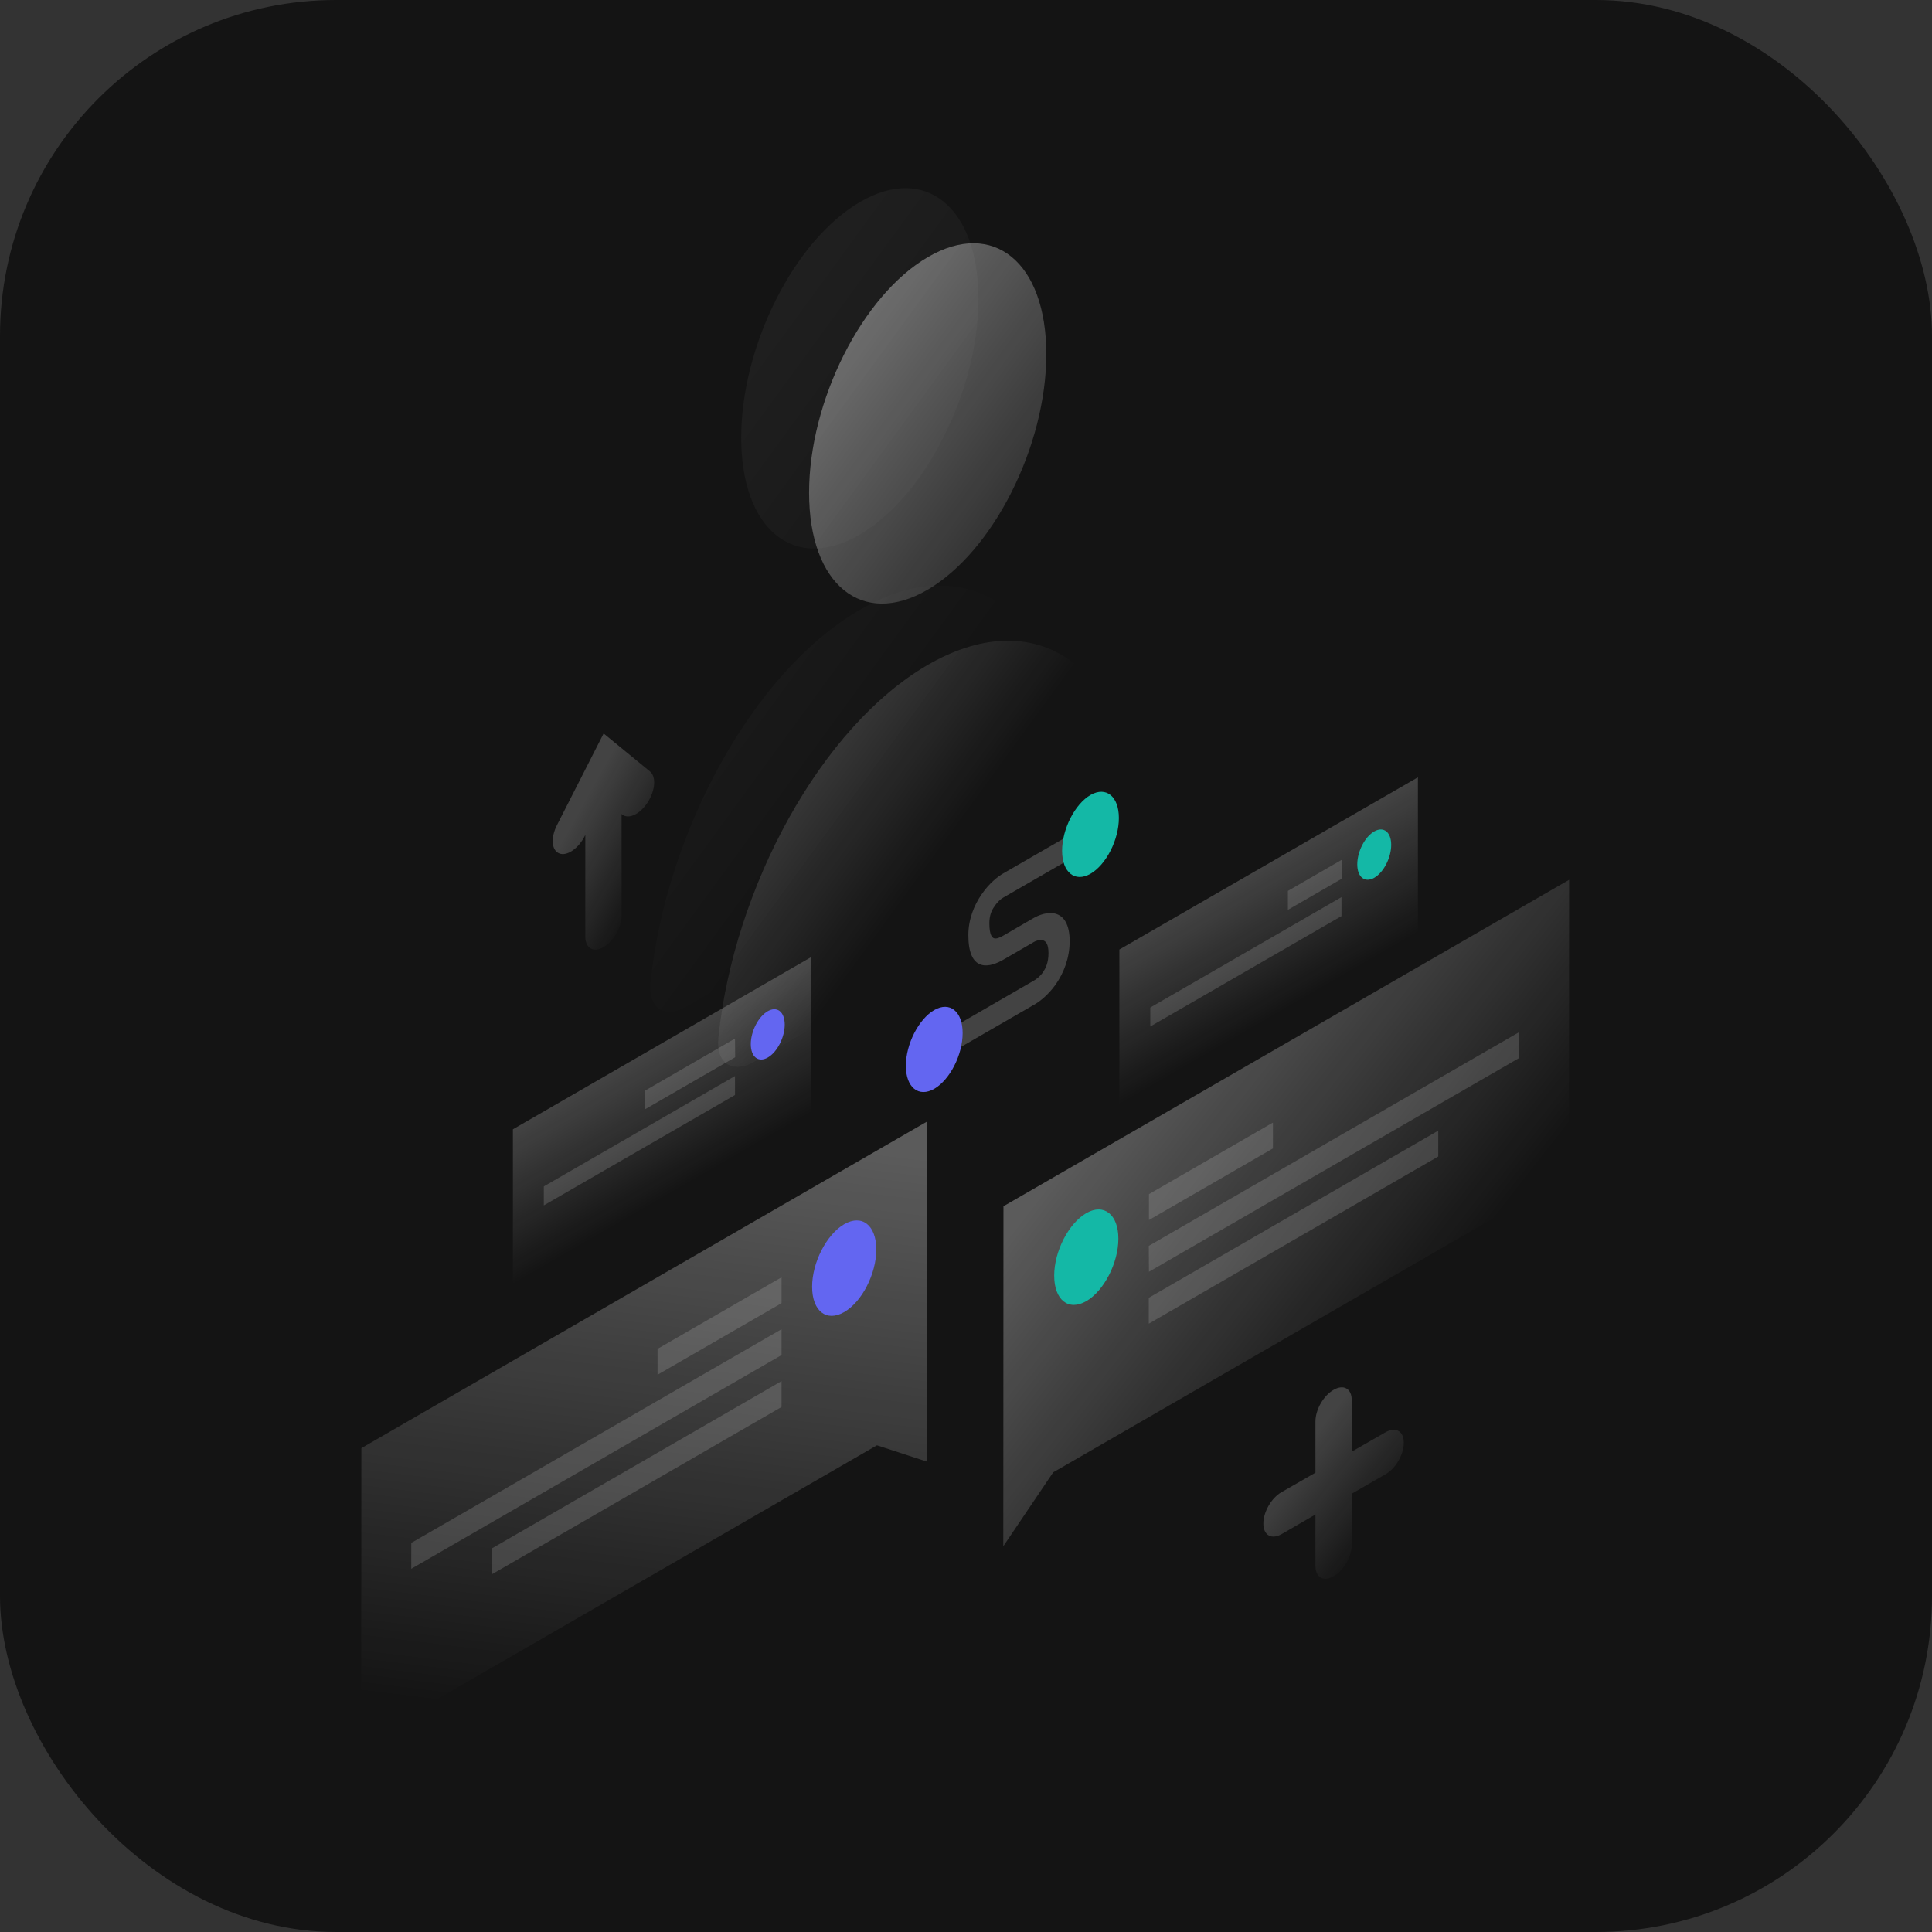 <svg width="1150" height="1150" viewBox="0 0 1150 1150" fill="none" xmlns="http://www.w3.org/2000/svg">
<rect x="0" y="0" width="1150" height="1150" fill="#333333" stroke="none"/>
<rect width="1150" height="1150" rx="200" fill="#141414"/>
<path opacity="0.5" d="M551.7 396.097C614.6 359.397 666.6 393.697 675.8 472.897C677.4 486.597 667 504.697 654.3 512.097L449.1 631.897C436.4 639.297 426 633.297 427.6 617.697C436.8 527.997 488.9 432.797 551.7 396.097Z" fill="url(#paint0_linear_287_773)"/>
<path opacity="0.5" d="M481.6 293.296C481.6 347.996 513.2 373.796 552.2 350.996C591.2 328.196 622.8 265.496 622.8 210.796C622.8 156.096 591.2 130.296 552.2 153.096C513.2 175.896 481.6 238.596 481.6 293.296Z" fill="url(#paint1_linear_287_773)"/>
<path opacity="0.07" d="M511.3 363.297C574.2 326.597 626.2 360.897 635.4 440.097C637 453.797 626.6 471.897 613.9 479.297L408.7 599.097C396 606.497 385.6 600.497 387.2 584.897C396.4 495.197 448.4 399.997 511.3 363.297Z" fill="url(#paint2_linear_287_773)"/>
<path opacity="0.07" d="M441.2 260.497C441.2 315.197 472.8 340.997 511.8 318.197C550.8 295.397 582.4 232.697 582.4 177.997C582.4 123.297 550.8 97.497 511.8 120.297C472.8 143.097 441.2 205.797 441.2 260.497Z" fill="url(#paint3_linear_287_773)"/>
<path opacity="0.2" d="M305.3 672.197L483 569.597V662.197L305.3 764.797V672.197Z" fill="url(#paint4_linear_287_773)"/>
<path d="M446.9 621.496C446.9 629.096 451.4 632.696 457 629.496C462.6 626.296 467.1 617.496 467.1 609.896C467.1 602.296 462.6 598.696 457 601.896C451.4 605.096 446.9 613.896 446.9 621.496Z" fill="#6366F1"/>
<path opacity="0.15" d="M437.5 618.196L384.1 649.096V660.196L437.6 629.296L437.5 618.196Z" fill="white"/>
<path opacity="0.15" d="M437.5 640.496L323.7 706.196V717.496L437.5 651.796V640.496Z" fill="white"/>
<path opacity="0.2" d="M666.3 565.196L844 462.696V555.296L666.3 657.896V565.196Z" fill="url(#paint5_linear_287_773)"/>
<path d="M807.9 514.496C807.9 522.096 812.4 525.696 818 522.496C823.6 519.296 828.1 510.496 828.1 502.896C828.1 495.296 823.6 491.696 818 494.896C812.4 498.096 807.9 506.896 807.9 514.496Z" fill="#14B8A6"/>
<path opacity="0.15" d="M798.8 511.696L766.6 530.296V541.596L798.8 522.996V511.696Z" fill="white"/>
<path opacity="0.15" d="M798.5 533.996L684.7 599.696V610.996L798.5 545.296V533.996Z" fill="white"/>
<path opacity="0.3" d="M551.8 667.597L215.1 861.997L215 1037.5L522 860.297L551.7 869.997L551.8 667.597Z" fill="url(#paint6_linear_287_773)"/>
<path d="M483.4 765.896C483.4 780.396 491.9 787.096 502.5 780.996C513.1 774.896 521.6 758.196 521.6 743.796C521.6 729.296 513.1 722.596 502.5 728.696C492 734.796 483.4 751.496 483.4 765.896Z" fill="#6366F1"/>
<path opacity="0.15" d="M465.2 760.297L391.4 802.897V818.297L465.2 775.697V760.297Z" fill="white"/>
<path opacity="0.15" d="M465.2 791.196L244.8 918.396V933.796L465.2 806.596V791.196Z" fill="white"/>
<path opacity="0.15" d="M465.2 822.097L292.9 921.597V936.997L465.2 837.497V822.097Z" fill="white"/>
<path opacity="0.3" d="M597.3 717.996L934 523.696L933.9 699.196L626.9 876.396L597.2 920.396L597.3 717.996Z" fill="url(#paint7_linear_287_773)"/>
<path d="M665.7 737.297C665.7 751.797 657.1 768.397 646.6 774.497C636 780.597 627.5 773.797 627.5 759.297C627.5 744.797 636.1 728.197 646.6 722.097C657.1 716.097 665.7 722.897 665.7 737.297Z" fill="#14B8A6"/>
<path opacity="0.15" d="M683.9 710.796L757.7 668.196V683.596L683.9 726.196V710.796Z" fill="white"/>
<path opacity="0.15" d="M683.8 741.596L904.2 614.396V629.796L683.9 756.996L683.8 741.596Z" fill="white"/>
<path opacity="0.15" d="M683.8 772.496L856.1 672.996V688.396L683.8 787.896V772.496Z" fill="white"/>
<path opacity="0.2" d="M793.8 827.297C787.8 830.697 783 839.097 783 846.097V876.597L762.8 888.197C756.8 891.597 752 899.997 752 906.897C752 913.797 756.8 916.597 762.8 913.197L783 901.497V931.997C783 938.897 787.8 941.697 793.8 938.297C799.8 934.897 804.6 926.497 804.6 919.597V889.097L824.8 877.497C830.8 874.097 835.6 865.697 835.6 858.797C835.6 851.897 830.8 849.097 824.8 852.497L804.6 864.097V833.597C804.7 826.597 799.8 823.797 793.8 827.297Z" fill="url(#paint8_linear_287_773)"/>
<path opacity="0.2" d="M359.3 436.597L331.5 491.197C327.7 498.697 328.3 506.197 332.9 507.997C337.5 509.797 344.3 505.097 348.1 497.597L348.4 496.897V557.497C348.4 564.397 353.2 567.197 359.2 563.797C365.2 560.297 370 551.997 370 545.097V484.497L370.3 484.797C374.1 487.897 381 484.697 385.5 477.597C390.1 470.497 390.7 462.297 386.9 459.197L359.3 436.597Z" fill="url(#paint9_linear_287_773)"/>
<path opacity="0.2" d="M597.3 534.207L640.1 509.507V495.107L597.3 519.807C593.8 521.807 588.7 525.907 584.4 532.207C579.7 538.907 576.4 547.407 576.4 556.607C576.4 566.807 579 572.607 583.9 574.207C588.5 575.707 594 573.107 597.3 571.207L614.9 561.007L615 560.907C616.5 560.007 618.9 559.107 620.8 559.707C622.4 560.207 624.1 561.707 624.1 567.407C624.1 573.107 622.3 576.507 620.9 578.607C619.1 581.207 616.7 583.007 615.2 583.807L615 583.907L561.2 615.007V629.407L614.7 598.507C618.4 596.607 623.7 592.507 628.3 586.107C633.3 579.007 636.7 570.107 636.7 560.207C636.7 550.307 633.3 545.307 628.4 543.907C623.8 542.607 618.5 544.507 614.8 546.707L597.4 556.807C594.9 558.307 593 558.907 591.7 558.507C590.7 558.207 588.9 556.807 588.9 549.507C588.9 544.707 590.4 541.607 591.9 539.607C593.6 536.907 595.8 535.007 597.3 534.207Z" fill="white"/>
<path d="M632.2 506.407C632.2 519.307 639.8 525.407 649.1 520.107C658.4 514.707 666 499.907 666 486.907C666 474.007 658.4 467.907 649.1 473.207C639.8 478.607 632.2 493.507 632.2 506.407Z" fill="#14B8A6"/>
<path d="M539.2 634.407C539.2 647.307 546.8 653.407 556.1 648.107C565.4 642.707 573 627.907 573 614.907C573 602.007 565.4 595.907 556.1 601.207C546.8 606.607 539.2 621.507 539.2 634.407Z" fill="#6366F1"/>
<defs>
<linearGradient id="paint0_linear_287_773" x1="292.224" y1="336.248" x2="547.669" y2="522.588" gradientUnits="userSpaceOnUse">
<stop stop-color="white"/>
<stop offset="1" stop-color="white" stop-opacity="0"/>
</linearGradient>
<linearGradient id="paint1_linear_287_773" x1="422.403" y1="157.382" x2="677.847" y2="343.721" gradientUnits="userSpaceOnUse">
<stop stop-color="white"/>
<stop offset="1" stop-color="white" stop-opacity="0"/>
</linearGradient>
<linearGradient id="paint2_linear_287_773" x1="251.807" y1="303.437" x2="507.252" y2="489.776" gradientUnits="userSpaceOnUse">
<stop stop-color="white"/>
<stop offset="1" stop-color="white" stop-opacity="0"/>
</linearGradient>
<linearGradient id="paint3_linear_287_773" x1="381.986" y1="124.57" x2="637.43" y2="310.909" gradientUnits="userSpaceOnUse">
<stop stop-color="white"/>
<stop offset="1" stop-color="white" stop-opacity="0"/>
</linearGradient>
<linearGradient id="paint4_linear_287_773" x1="374.123" y1="632.483" x2="414.207" y2="701.929" gradientUnits="userSpaceOnUse">
<stop stop-color="white"/>
<stop offset="1" stop-color="white" stop-opacity="0"/>
</linearGradient>
<linearGradient id="paint5_linear_287_773" x1="735.122" y1="525.495" x2="775.206" y2="594.942" gradientUnits="userSpaceOnUse">
<stop stop-color="white"/>
<stop offset="1" stop-color="white" stop-opacity="0"/>
</linearGradient>
<linearGradient id="paint6_linear_287_773" x1="407.179" y1="673.309" x2="363.645" y2="1026.41" gradientUnits="userSpaceOnUse">
<stop stop-color="white"/>
<stop offset="1" stop-color="white" stop-opacity="0"/>
</linearGradient>
<linearGradient id="paint7_linear_287_773" x1="670.719" y1="647.718" x2="844.592" y2="783.856" gradientUnits="userSpaceOnUse">
<stop stop-color="white"/>
<stop offset="1" stop-color="white" stop-opacity="0"/>
</linearGradient>
<linearGradient id="paint8_linear_287_773" x1="772.945" y1="866.252" x2="825.303" y2="907.572" gradientUnits="userSpaceOnUse">
<stop stop-color="white"/>
<stop offset="1" stop-color="white" stop-opacity="0"/>
</linearGradient>
<linearGradient id="paint9_linear_287_773" x1="339.539" y1="491.676" x2="390.26" y2="519.95" gradientUnits="userSpaceOnUse">
<stop stop-color="white"/>
<stop offset="1" stop-color="white" stop-opacity="0"/>
</linearGradient>
</defs>
</svg>
